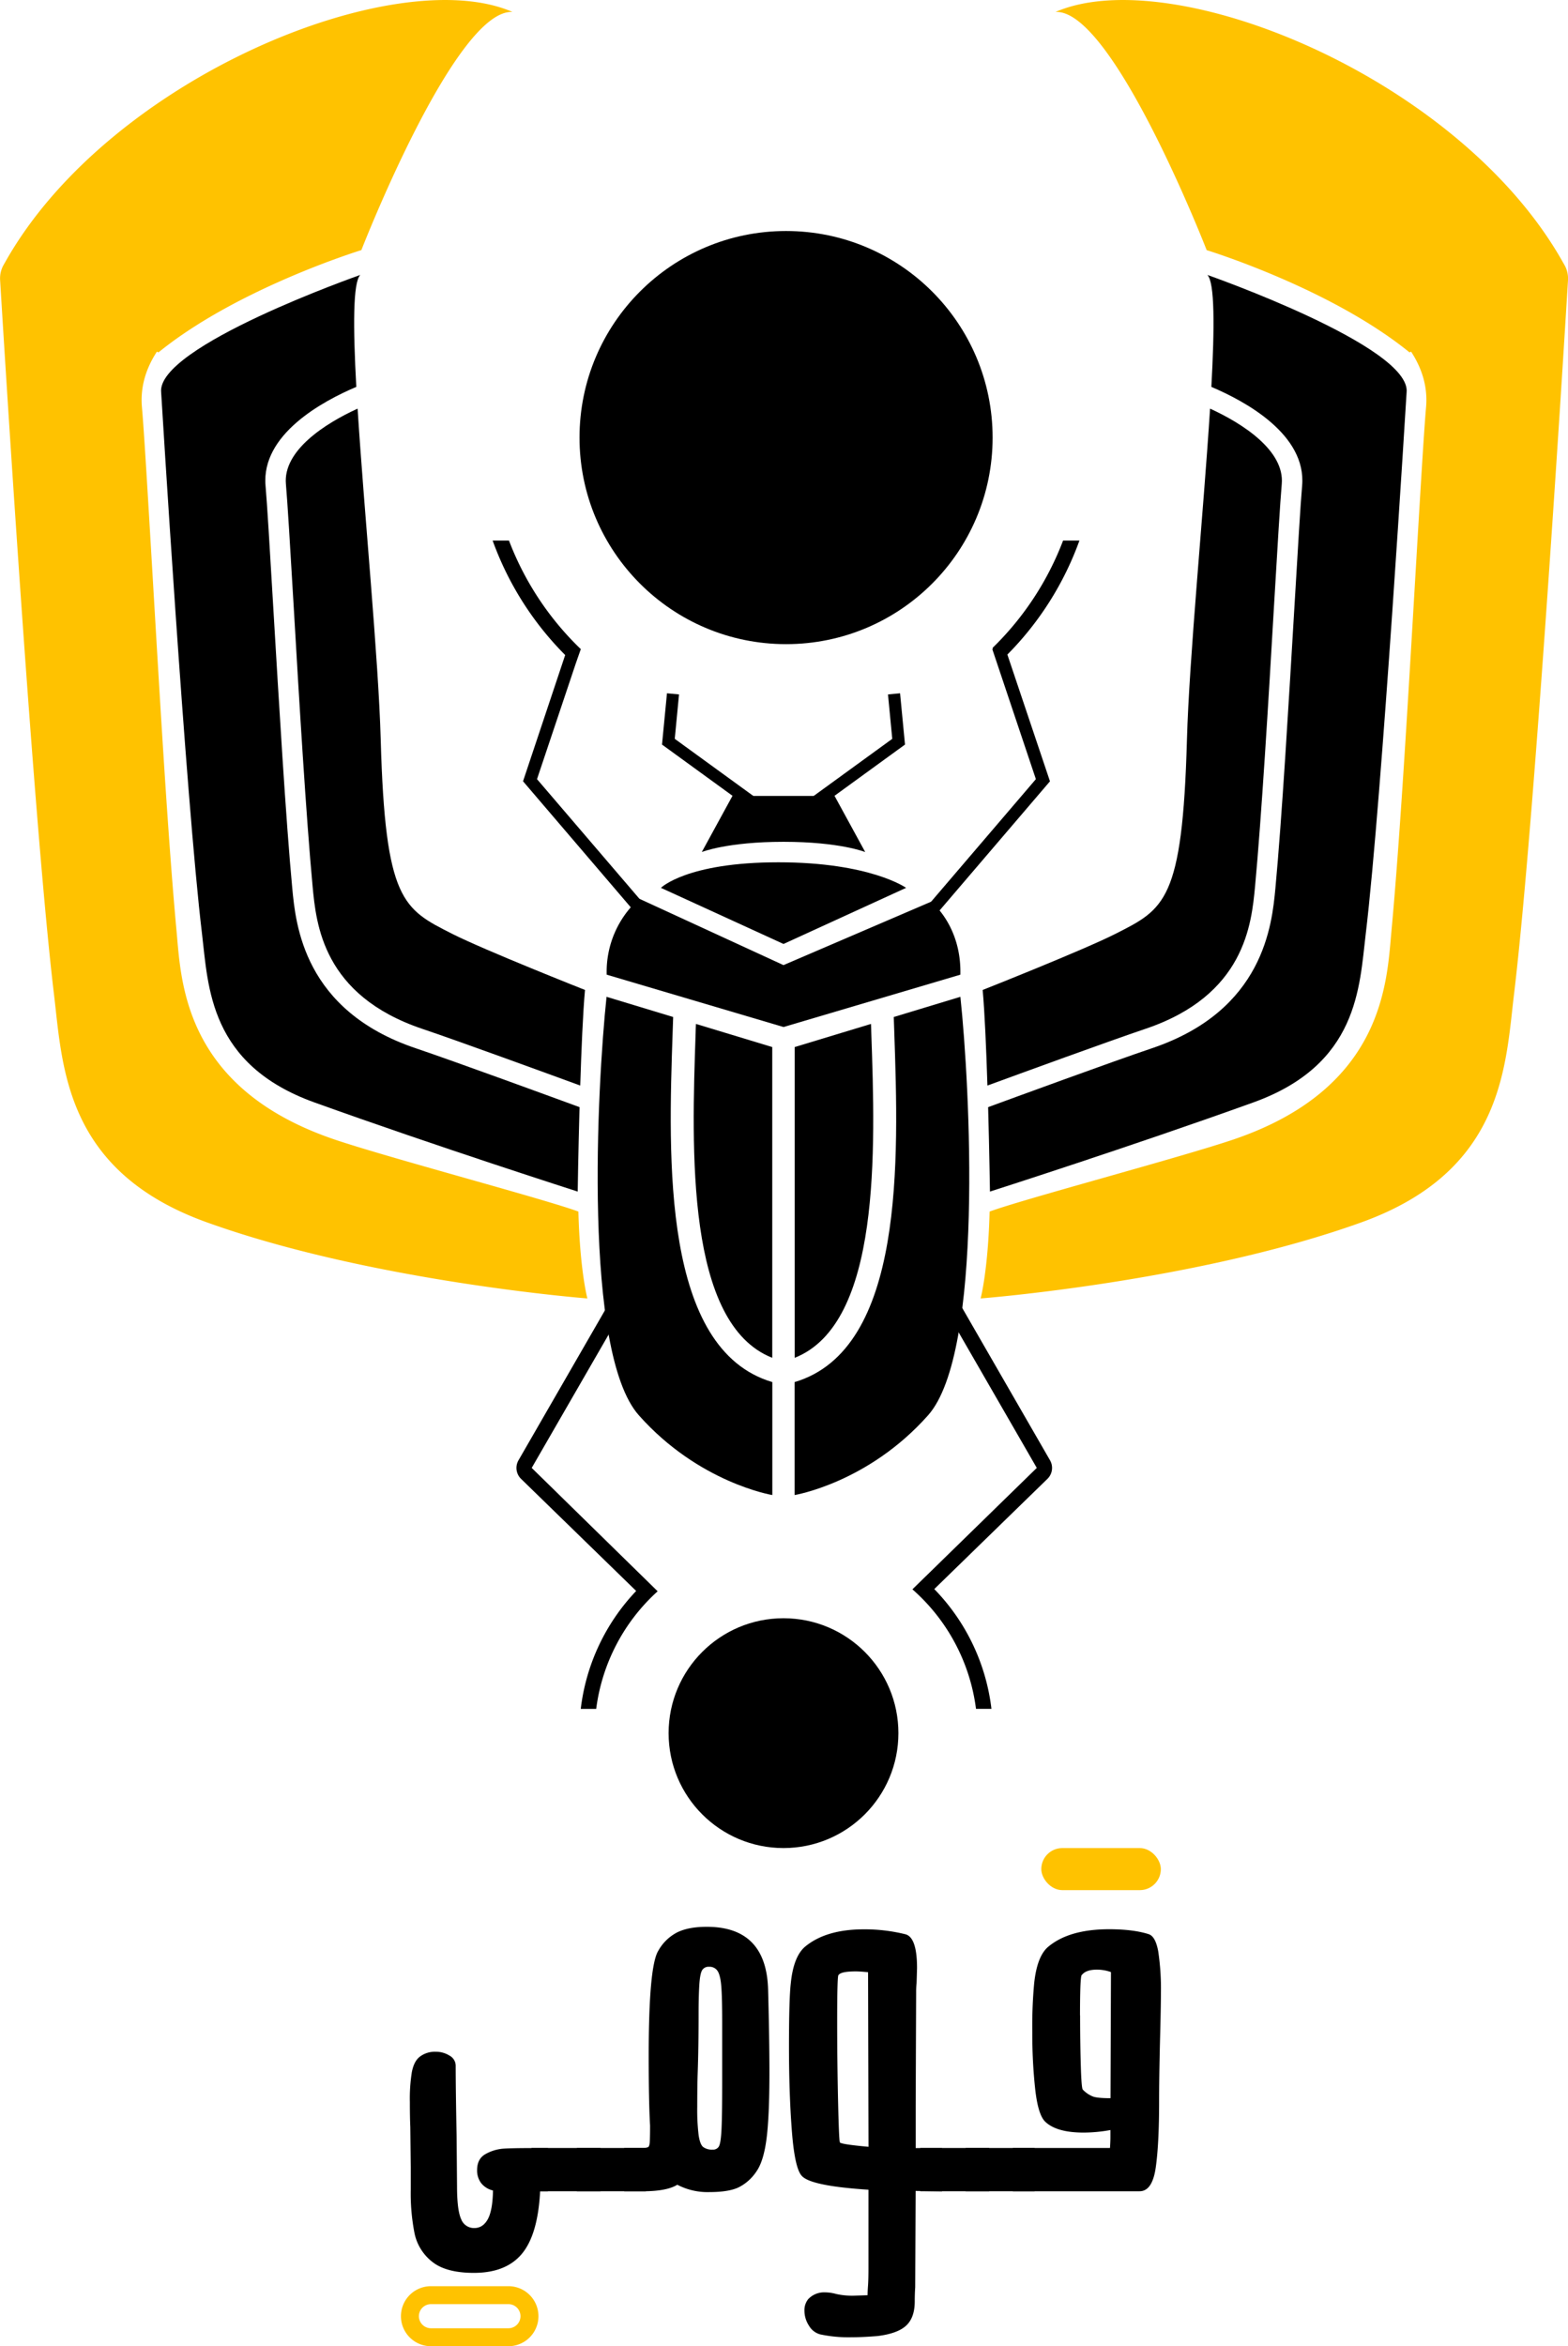 <svg xmlns="http://www.w3.org/2000/svg" viewBox="0 0 698.58 1045.17"><defs><style>.cls-1{fill:#ffc200;}</style></defs><title>Logo Black</title><g id="Layer_2" data-name="Layer 2"><g id="Layer_21" data-name="Layer 21"><g id="hand_right" data-name="hand right"><path d="M244.08,976.14h-3.44q-1,19.27-8.09,27.82t-21.44,8.54q-12.34,0-18.51-4.91A21.7,21.7,0,0,1,184.71,995,92.2,92.2,0,0,1,183,975.42v-10l-.2-18q-.2-4.18-.2-11.09A74.11,74.11,0,0,1,183.5,923q.91-4.64,3.34-6.64a11,11,0,0,1,7.28-2.36,11.31,11.31,0,0,1,6.17,1.73,5.13,5.13,0,0,1,2.73,4.45q0,10,.4,31.09l.2,22.72q0,10.54,1.82,14.54a6.1,6.1,0,0,0,5.87,4q3.84,0,6-3.91t2.33-12.82a9.41,9.41,0,0,1-5.26-3.27,9.24,9.24,0,0,1-1.82-5.82q0-5.09,3.84-7.18a19,19,0,0,1,7.79-2.36q3.94-.27,13.25-.27h6.68Z"/><path d="M267.55,956.87v19.27H236.8V956.87Z"/><path d="M287.78,956.87v19.27H257V956.87Z"/><path d="M342.8,923.06q0,19.82-1.31,29.82t-4.55,14.54a20.53,20.53,0,0,1-8.09,7.09q-4.45,2-12.74,2a29.1,29.1,0,0,1-14.36-3.27q-4.66,2.91-15.37,2.91h-8.29V956.87h7.69a7.54,7.54,0,0,0,2.93-.36q.71-.36.81-2.82t.1-6.82q-.61-10.36-.61-31.09,0-39.81,4.25-46.72a20.25,20.25,0,0,1,8.5-8.27q5.05-2.46,13.15-2.45,26.7,0,27.31,28.36Q342.8,908.51,342.8,923.06Zm-22.46,33q.81-1.54,1.11-7.54t.3-20.73V900.7q0-10.91-.4-15.82t-1.62-6.82a4.22,4.22,0,0,0-3.84-1.91,3.28,3.28,0,0,0-3.14,1.64q-.91,1.64-1.21,6.73t-.3,12.36q0,15.27-.4,26.54-.2,6-.2,15.09a94.73,94.73,0,0,0,.61,12.63q.61,4.09,2,5.27a6.49,6.49,0,0,0,4.25,1.18A2.92,2.92,0,0,0,320.35,956.05Z"/><path d="M407.94,976l-.2,43q-.2,2.73-.2,6.18,0,7.27-3.84,10.82t-12.75,4.64q-6.68.54-11.33.54a61.15,61.15,0,0,1-14.16-1.27,8.28,8.28,0,0,1-5.06-3.91,12.18,12.18,0,0,1-2-6.64,7.81,7.81,0,0,1,1.62-5.09,9.66,9.66,0,0,1,7.49-3.09,18.91,18.91,0,0,1,5.06.73,32.69,32.69,0,0,0,8.29.73l5.66-.18q0-1.46.2-4.27t.2-7.73v-35q-25.29-1.64-29.54-6-3.24-3.09-4.55-19.73t-1.32-37.91q0-21.45.81-28.36,1.21-12,6.47-16.36,9.3-7.64,26.1-7.64a75.41,75.41,0,0,1,18.41,2.18q5.26,1.27,5.26,15.09l-.2,6.73a35.08,35.08,0,0,0-.2,4.18l-.2,50.54v18.73h11.73v19.27Zm-21-19.63-.2-77.81q-3.64-.36-5.46-.36-6.68,0-7.69,1.64-.61-.36-.61,20.91,0,17.45.4,35.18t.81,18.45Q374.76,955.24,386.9,956.33Z"/><path d="M440.71,956.87v19.27H410V956.87Z"/><path d="M460.94,956.87v19.27H430.19V956.87Z"/><path d="M516,869.15a112.62,112.62,0,0,1,1.21,19q0,6-.4,20.91-.41,17.09-.4,27.09,0,19.09-1.52,29.54t-7.18,10.45H451.23V956.87h43.29q.2-2.73.2-4.82v-3.18A67.36,67.36,0,0,1,482.79,950q-11.94,0-17-4.73-3.24-2.91-4.55-14.27a225.12,225.12,0,0,1-1.32-25.72,205.74,205.74,0,0,1,.81-21.63Q462,871.43,467,867.24q9.3-7.81,27.11-7.82,10.72,0,17.6,2.18Q514.75,862.52,516,869.15Zm-34.79,28.63q0,11.27.3,21.91t.91,11.18a12.76,12.76,0,0,0,4.55,3.09q2.12.73,7.79.73l.2-56.18a18.4,18.4,0,0,0-6.27-1.09q-4.85,0-6.68,2.36Q481.17,879.61,481.17,897.79Z"/><rect class="cls-1" x="463.92" y="823.26" width="53.26" height="18.74" rx="9.37" ry="9.37"/><path class="cls-1" d="M226.47,1045.17H192a13.37,13.37,0,0,1,0-26.74h34.52a13.37,13.37,0,1,1,0,26.74ZM192,1026.43a5.37,5.37,0,0,0,0,10.74h34.52a5.37,5.37,0,1,0,0-10.74Z"/></g></g><g id="Layer_20" data-name="Layer 20"><path d="M510.3,458.32c44.31-14.94,47.28-46.6,48.87-63.61,2.82-30.13,6-82.92,8.46-125.33,1.51-25.57,2.71-45.76,3.42-53.75,1.32-14.88-17.36-26.94-31.94-33.6-3,47.19-9.28,110.88-10.3,147.51-2,71.93-10,75.37-31.85,86.46-14.33,7.26-59.16,25-59.16,25,.91,10,1.61,26.49,2.12,42.58C454.36,478.3,493.86,463.86,510.3,458.32Z"/><path d="M537.92,122.48c3.27,3.27,3.24,23,1.77,49.87,15.08,6.39,42.46,21.21,40.43,44.08-.7,7.86-1.89,28-3.4,53.49-2.52,42.48-5.65,95.36-8.49,125.65-1.53,16.32-5.11,54.55-55,71.39-17.59,5.93-61.92,22.18-73,26.24.56,20.23.82,37.61.82,37.61s63.21-20.21,117.36-39.72c46.83-16.87,47.21-51.38,50.06-75.08,7.2-60,18.2-241.18,18.2-241.18C628.93,154.34,537.92,122.48,537.92,122.48Z"/><path d="M188.13,458.32c-44.31-14.94-47.28-46.6-48.87-63.61-2.82-30.13-6-82.92-8.46-125.33-1.51-25.57-2.71-45.76-3.42-53.75-1.32-14.88,17.36-26.94,31.94-33.6,3,47.19,9.28,110.88,10.3,147.51,2,71.93,10,75.37,31.85,86.46,14.33,7.26,59.16,25,59.16,25-.91,10-1.61,26.49-2.12,42.58C244.07,478.3,204.57,463.86,188.13,458.32Z"/><path d="M160.51,122.48c-3.27,3.27-3.24,23-1.77,49.87-15.08,6.39-42.46,21.21-40.43,44.08.7,7.86,1.89,28,3.4,53.49,2.52,42.48,5.65,95.36,8.49,125.65,1.53,16.32,5.11,54.55,55,71.39,17.59,5.93,61.92,22.18,73,26.24-.56,20.23-.82,37.61-.82,37.61S194.18,510.58,140,491.07C93.2,474.2,92.82,439.69,90,416c-7.2-60-18.2-241.18-18.2-241.18C69.5,154.34,160.51,122.48,160.51,122.48Z"/><path d="M388.18,460.13c0-1.36-.09-2.69-.14-4l-34,10.31V604.87C392.59,589.68,390,512.13,388.18,460.13Z"/><path d="M427.87,444.05l-29.68,9c.07,2.2.15,4.44.23,6.74,1.93,56.48,4.79,141.33-44.41,155.89V666s32.71-5.37,59.49-35.55C438.38,602.37,432.12,483.87,427.87,444.05Z"/><path d="M309.92,460.13c0-1.36.09-2.69.14-4l34,10.31V604.87C305.51,589.68,308.14,512.13,309.92,460.13Z"/><path d="M270.23,444.05l29.68,9c-.07,2.2-.15,4.44-.23,6.74-1.93,56.48-4.79,141.33,44.41,155.89V666s-32.71-5.37-59.49-35.55C259.71,602.37,266,483.87,270.23,444.05Z"/><polygon points="397.52 329.13 395.62 309.35 401 308.84 403.19 331.6 403.23 331.66 361.35 362.1 358.17 357.73 397.52 329.13"/><polygon points="300.62 329.13 302.52 309.35 297.15 308.84 294.95 331.6 294.91 331.66 336.8 362.1 339.97 357.73 300.62 329.13"/><circle cx="349.07" cy="772.07" r="51.19"/><path d="M467.81,650.52l-41.08-71.28-5.91,3.41,41.09,71.26L406.5,708a85.27,85.27,0,0,1,28.33,53.24h6.88a91.91,91.91,0,0,0-25.47-53.35l50.43-49.11A6.81,6.81,0,0,0,467.81,650.52Z"/><path d="M236.89,653.91,278,582.65l-5.91-3.41L231,650.52a6.81,6.81,0,0,0,1.15,8.28l51.28,49.93a91.87,91.87,0,0,0-24.69,52.53h6.88A85.24,85.24,0,0,1,293,708.87Z"/><path d="M414.83,401.69l-65.76,28.24L284.8,400.35a43.64,43.64,0,0,0-14.5,33.84l78.78,23.32,78.78-23.32C428.42,412.29,414.83,401.69,414.83,401.69Z"/><path d="M403.68,395.51l-54.61,25-54.61-25s11.38-11.38,52.33-11.38S403.68,395.51,403.68,395.51Z"/><path d="M326.32,354.56h45.5l13.65,25S374.1,375,349.07,375s-36.4,4.55-36.4,4.55Z"/><path d="M239.25,347.09l17.36-51.78,2.15-6.14a132.44,132.44,0,0,1-32-48.37h-7.28a139,139,0,0,0,32.32,51L233,348.1l.08,0,52.3,61.18,4.11-3.51Z"/><path d="M480.91,240.8h-7.28a132.41,132.41,0,0,1-31.41,47.81l.14.44-.28.09,19.43,57.95-50.19,58.7,4.11,3.51,52.3-61.18.08,0-19-56.53A139,139,0,0,0,480.91,240.8Z"/><circle cx="350.21" cy="194.93" r="92.02"/><path class="cls-1" d="M696.87,117.81h0l-.48-.84-.14-.25c-46.3-82.28-174-134-226-111.39,25.54-1.41,67.35,106.1,67.35,106.1S592.73,128.31,628,157l.66-.37c4.77,7.29,7.5,15.56,6.68,24.8-.94,10.67-2.56,38-4.61,72.62-3.41,57.68-7,119.64-10.81,160.76-2.08,22.16-2.94,70.06-70.7,92.91-23.89,8.06-93.3,26.45-108.33,32-.68,26.36-4,38.7-4,38.7s96.16-7.42,169.68-33.91c63.58-22.91,64.1-69.76,68-101.94,9.78-81.51,24-317.61,24-317.61A12.25,12.25,0,0,0,696.87,117.81Z"/><path class="cls-1" d="M1.72,117.81h0l.48-.84.14-.25c46.3-82.28,174-134,226-111.39C202.81,3.9,161,111.41,161,111.41S105.86,128.31,70.58,157l-.66-.37c-4.77,7.29-7.5,15.56-6.68,24.8.94,10.67,2.56,38,4.61,72.62,3.41,57.68,7,119.64,10.81,160.76,2.08,22.16,2.94,70.06,70.7,92.91,23.89,8.06,93.3,26.45,108.33,32,.68,26.36,4,38.7,4,38.7S165.54,570.95,92,544.46c-63.58-22.91-64.1-69.76-68-101.94C14.28,361,.06,124.91.06,124.91A12.25,12.25,0,0,1,1.72,117.81Z"/></g></g></svg>